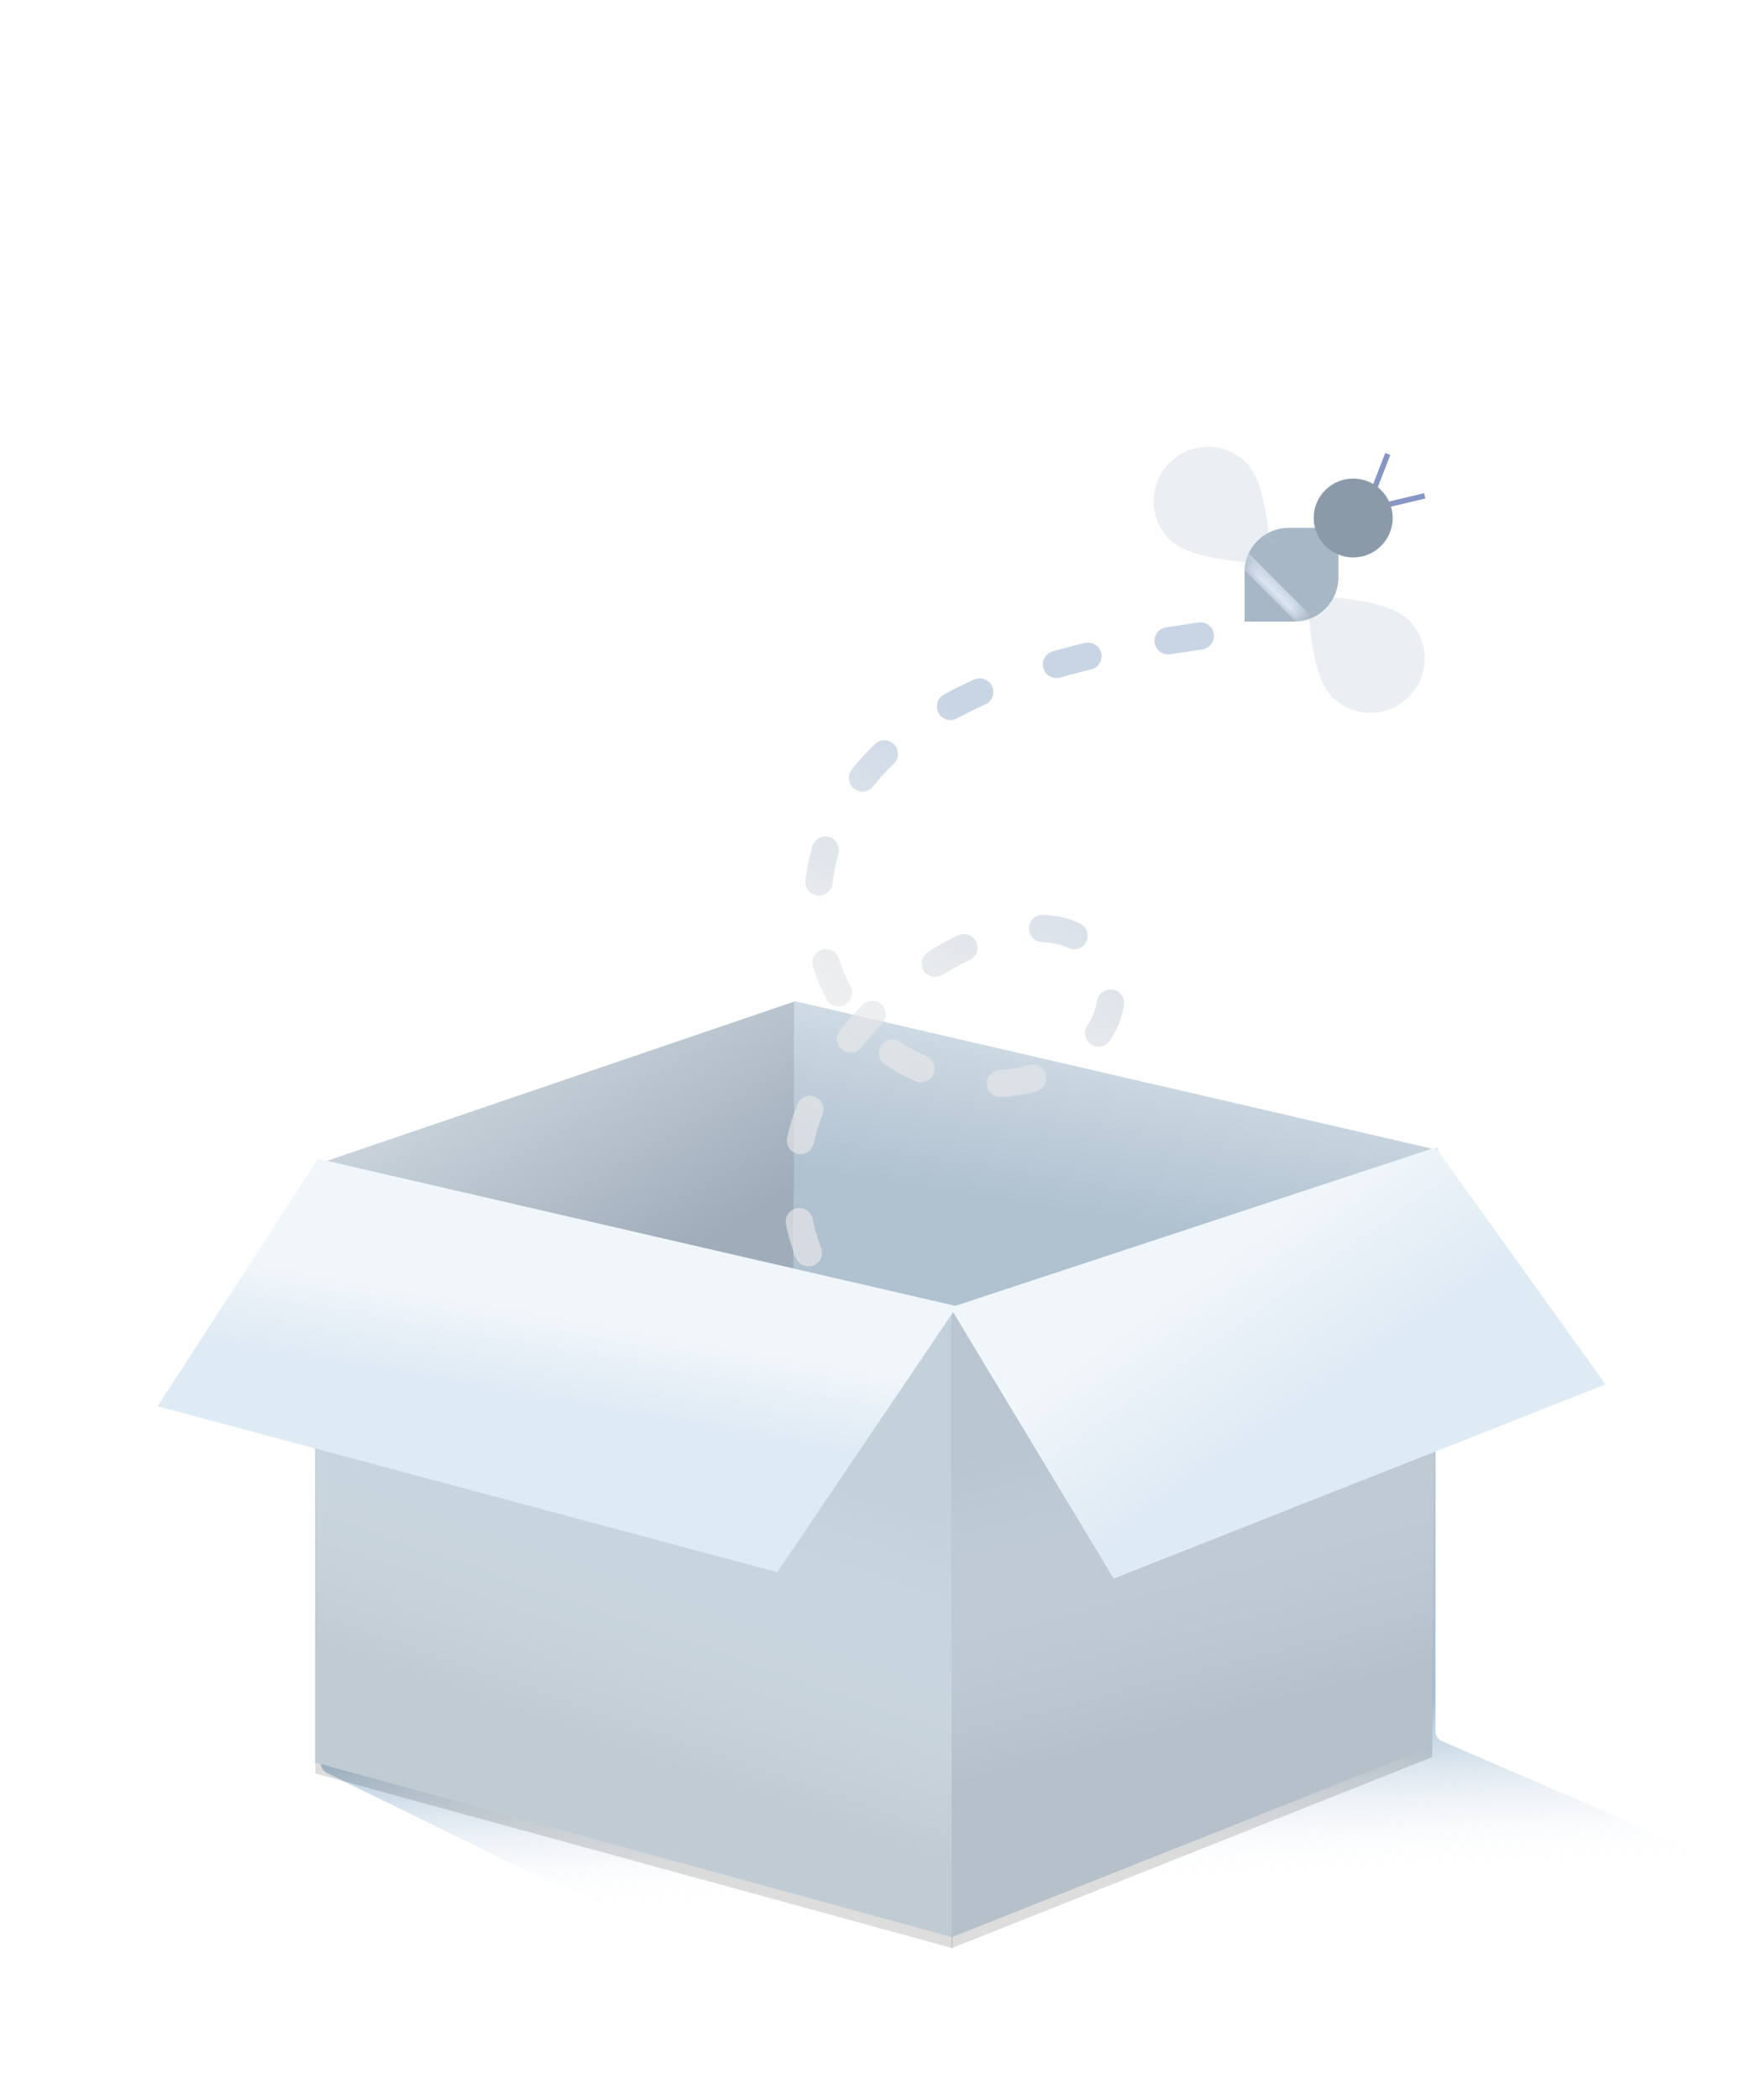 <?xml version="1.0" encoding="UTF-8"?>
<svg width="161px" height="193px" viewBox="0 0 161 193" version="1.1" xmlns="http://www.w3.org/2000/svg" xmlns:xlink="http://www.w3.org/1999/xlink">
    <!-- Generator: Sketch 57.1 (83088) - https://sketch.com -->
    <title>图片/1</title>
    <desc>Created with Sketch.</desc>
    <defs>
        <rect id="path-1" x="0.5" y="0" width="161" height="193"></rect>
        <linearGradient x1="50%" y1="61.178%" x2="48.658%" y2="44.239%" id="linearGradient-3">
            <stop stop-color="#FFFFFF" stop-opacity="0" offset="0%"></stop>
            <stop stop-color="#A4BFD5" offset="100%"></stop>
        </linearGradient>
        <linearGradient x1="50%" y1="0%" x2="35.744%" y2="37.81%" id="linearGradient-4">
            <stop stop-color="#CDD6DE" offset="0%"></stop>
            <stop stop-color="#9FACBA" offset="100%"></stop>
        </linearGradient>
        <linearGradient x1="50%" y1="0%" x2="46.054%" y2="28.485%" id="linearGradient-5">
            <stop stop-color="#D8E2EA" offset="0%"></stop>
            <stop stop-color="#B0C1D0" offset="100%"></stop>
        </linearGradient>
        <linearGradient x1="50%" y1="13.071%" x2="27.171%" y2="67.741%" id="linearGradient-6">
            <stop stop-color="#C8D5E5" offset="0%"></stop>
            <stop stop-color="#E9E9E9" stop-opacity="0.646" offset="100%"></stop>
        </linearGradient>
        <path d="M4.05,0 L8.623,0 L8.623,0 L8.623,4.559 C8.623,6.796 6.81,8.609 4.573,8.609 L0,8.609 L0,8.609 L0,4.05 C-2.73923269e-16,1.813 1.813,-1.36547194e-15 4.05,0 Z" id="path-7"></path>
        <linearGradient x1="33.588%" y1="71.453%" x2="45.017%" y2="31.385%" id="linearGradient-9">
            <stop stop-color="#FFFFFF" stop-opacity="0" offset="0%"></stop>
            <stop stop-color="#132E3C" offset="100%"></stop>
        </linearGradient>
        <polygon id="path-10" points="29.5 107 88.088 120.553 88.088 178.053 29.5 162"></polygon>
        <filter x="-0.9%" y="-0.7%" width="101.7%" height="102.8%" filterUnits="objectBoundingBox" id="filter-11">
            <feOffset dx="0" dy="1" in="SourceAlpha" result="shadowOffsetOuter1"></feOffset>
            <feColorMatrix values="0 0 0 0 0.235   0 0 0 0 0.347   0 0 0 0 0.475  0 0 0 1 0" type="matrix" in="shadowOffsetOuter1"></feColorMatrix>
        </filter>
        <linearGradient x1="40.846%" y1="71.453%" x2="47.22%" y2="31.385%" id="linearGradient-12">
            <stop stop-color="#FFFFFF" stop-opacity="0" offset="0%"></stop>
            <stop stop-color="#132E3C" offset="100%"></stop>
        </linearGradient>
        <polygon id="path-13" points="88 105.5 132.679 120.553 132.679 178.053 88.5 160.5"></polygon>
        <filter x="-1.1%" y="-0.7%" width="102.2%" height="102.8%" filterUnits="objectBoundingBox" id="filter-14">
            <feOffset dx="0" dy="1" in="SourceAlpha" result="shadowOffsetOuter1"></feOffset>
            <feColorMatrix values="0 0 0 0 0.235   0 0 0 0 0.347   0 0 0 0 0.475  0 0 0 1 0" type="matrix" in="shadowOffsetOuter1"></feColorMatrix>
        </filter>
        <linearGradient x1="73.856%" y1="42.12%" x2="50%" y2="64.343%" id="linearGradient-15">
            <stop stop-color="#F1F6FA" offset="0%"></stop>
            <stop stop-color="#DEEAF4" offset="100%"></stop>
        </linearGradient>
        <linearGradient x1="56.49%" y1="40.023%" x2="50%" y2="58.86%" id="linearGradient-16">
            <stop stop-color="#F1F6FA" offset="0%"></stop>
            <stop stop-color="#DEEAF4" offset="100%"></stop>
        </linearGradient>
        <polygon id="path-17" points="14.739 0 0 22.745 56.968 38 73.5 13.554"></polygon>
    </defs>
    <g id="图片/1" stroke="none" stroke-width="1" fill="none" fill-rule="evenodd">
        <g id="Box" transform="translate(-0.5, 0)">
            <mask id="mask-2" fill="white">
                <use xlink:href="#path-1"></use>
            </mask>
            <use id="矩形" fill-opacity="0.01" fill="#FFFFFF" xlink:href="#path-1"></use>
            <path d="M31,115.5 L132.483,115.5 L132.483,115.5 L132.483,159.114 C132.483,159.513 132.72,159.874 133.087,160.032 L193.575,186.149 C193.941,186.307 194.178,186.668 194.178,187.067 L194.178,210.102 L194.178,210.102 L126.688,210.102 L30.56,162.949 C30.217,162.781 30,162.433 30,162.052 L30,116.5 C30,115.948 30.448,115.5 31,115.5 Z" id="Shadow" fill="url(#linearGradient-3)" mask="url(#mask-2)"></path>
            <polygon id="side" fill="url(#linearGradient-4)" mask="url(#mask-2)" transform="translate(51.589, 127.027) scale(-1, 1) translate(-51.589, -127.027) " points="29.5 92 73.679 107.053 73.679 162.053 30 147"></polygon>
            <polygon id="side" fill="url(#linearGradient-5)" mask="url(#mask-2)" points="73.5 92 132.088 105.553 132.088 160.553 73.5 147"></polygon>
            <g id="fly" mask="url(#mask-2)">
                <g transform="translate(73.5, 38.5)">
                    <path d="M1.337,76.649 C-5.661,58.497 20.153,41.027 27.376,48.676 C32.493,54.095 25.934,61.912 16.831,61.034 C6.585,60.045 0.529,50.882 2.549,41.027 C6.556,21.477 37.367,20.543 38.666,19.642" id="path" stroke="url(#linearGradient-6)" stroke-width="2.5" stroke-linecap="round" stroke-linejoin="round" stroke-dasharray="3,7.5"></path>
                    <g id="bee" stroke="none" stroke-width="1" fill-rule="evenodd" transform="translate(31, 0)">
                        <path d="M8.183,15.241 C11.512,11.638 13.176,8.92 13.176,7.084 C13.176,4.332 10.941,2.1 8.183,2.1 C5.426,2.1 3.191,4.332 3.191,7.084 C3.191,8.92 4.855,11.638 8.183,15.241 Z" id="Oval" fill="#CED8E5" opacity="0.4" transform="translate(8.183, 8.67) rotate(-45) translate(-8.183, -8.67) "></path>
                        <path d="M20.891,27.475 C24.219,23.873 25.883,21.154 25.883,19.319 C25.883,16.566 23.648,14.334 20.891,14.334 C18.134,14.334 15.899,16.566 15.899,19.319 C15.899,21.154 17.563,23.873 20.891,27.475 Z" id="Oval-Copy" fill="#CED8E5" opacity="0.4" transform="translate(20.891, 20.905) scale(-1, -1) rotate(-45) translate(-20.891, -20.905) "></path>
                        <g id="Rectangle-4" transform="translate(10.438, 10.016)">
                            <mask id="mask-8" fill="white">
                                <use xlink:href="#path-7"></use>
                            </mask>
                            <use id="Mask" fill="#A8B7C5" xlink:href="#path-7"></use>
                            <rect fill="#DDE5F2" mask="url(#mask-8)" transform="translate(2.496, 5.438) rotate(-45) translate(-2.496, -5.438) " x="1.815" y="0.453" width="1.362" height="9.969"></rect>
                            <polygon id="Rectangle-4-Copy" fill="#DDE5F2" mask="url(#mask-8)" points="1.213 0.129 2.176 -0.834 9.225 6.215 8.262 7.178"></polygon>
                        </g>
                        <path d="M23.692,7.859 L27.004,7.07" id="Path-7-Copy" stroke="#8696C5" stroke-width="0.5"></path>
                        <path d="M22.33,6.499 L23.604,3.221" id="Path-7" stroke="#8696C5" stroke-width="0.5"></path>
                        <ellipse id="Oval-4" fill="#8B9AA8" cx="20.423" cy="9.109" rx="3.631" ry="3.625"></ellipse>
                    </g>
                </g>
            </g>
            <polygon id="side" fill="#DEEAF4" mask="url(#mask-2)" points="29.5 107 88.088 120.553 88.088 178.053 29.5 162"></polygon>
            <g id="side" opacity="0.134" style="mix-blend-mode: multiply;" mask="url(#mask-2)">
                <use fill="black" fill-opacity="1" filter="url(#filter-11)" xlink:href="#path-10"></use>
                <use fill="url(#linearGradient-9)" fill-rule="evenodd" xlink:href="#path-10"></use>
            </g>
            <polygon id="side" fill="#D2DEE9" mask="url(#mask-2)" transform="translate(110.339, 141.777) scale(-1, 1) translate(-110.339, -141.777) " points="88 105.5 132.679 120.553 132.679 178.053 88.5 160.5"></polygon>
            <g id="side" opacity="0.134" style="mix-blend-mode: multiply;" mask="url(#mask-2)" transform="translate(110.339, 141.777) scale(-1, 1) translate(-110.339, -141.777) ">
                <use fill="black" fill-opacity="1" filter="url(#filter-14)" xlink:href="#path-13"></use>
                <use fill="url(#linearGradient-12)" fill-rule="evenodd" xlink:href="#path-13"></use>
            </g>
            <polygon id="lid" fill="url(#linearGradient-15)" mask="url(#mask-2)" transform="translate(117.997, 125.271) scale(-1, 1) translate(-117.997, -125.271) " points="103.5 105.46 87.88 127.235 133.095 145.083 148.113 120.17"></polygon>
            <g id="lid" mask="url(#mask-2)">
                <g transform="translate(15, 106.5)">
                    <mask id="mask-18" fill="white">
                        <use xlink:href="#path-17"></use>
                    </mask>
                    <use id="Mask" stroke="none" fill="url(#linearGradient-16)" fill-rule="evenodd" xlink:href="#path-17"></use>
                </g>
            </g>
        </g>
    </g>
</svg>